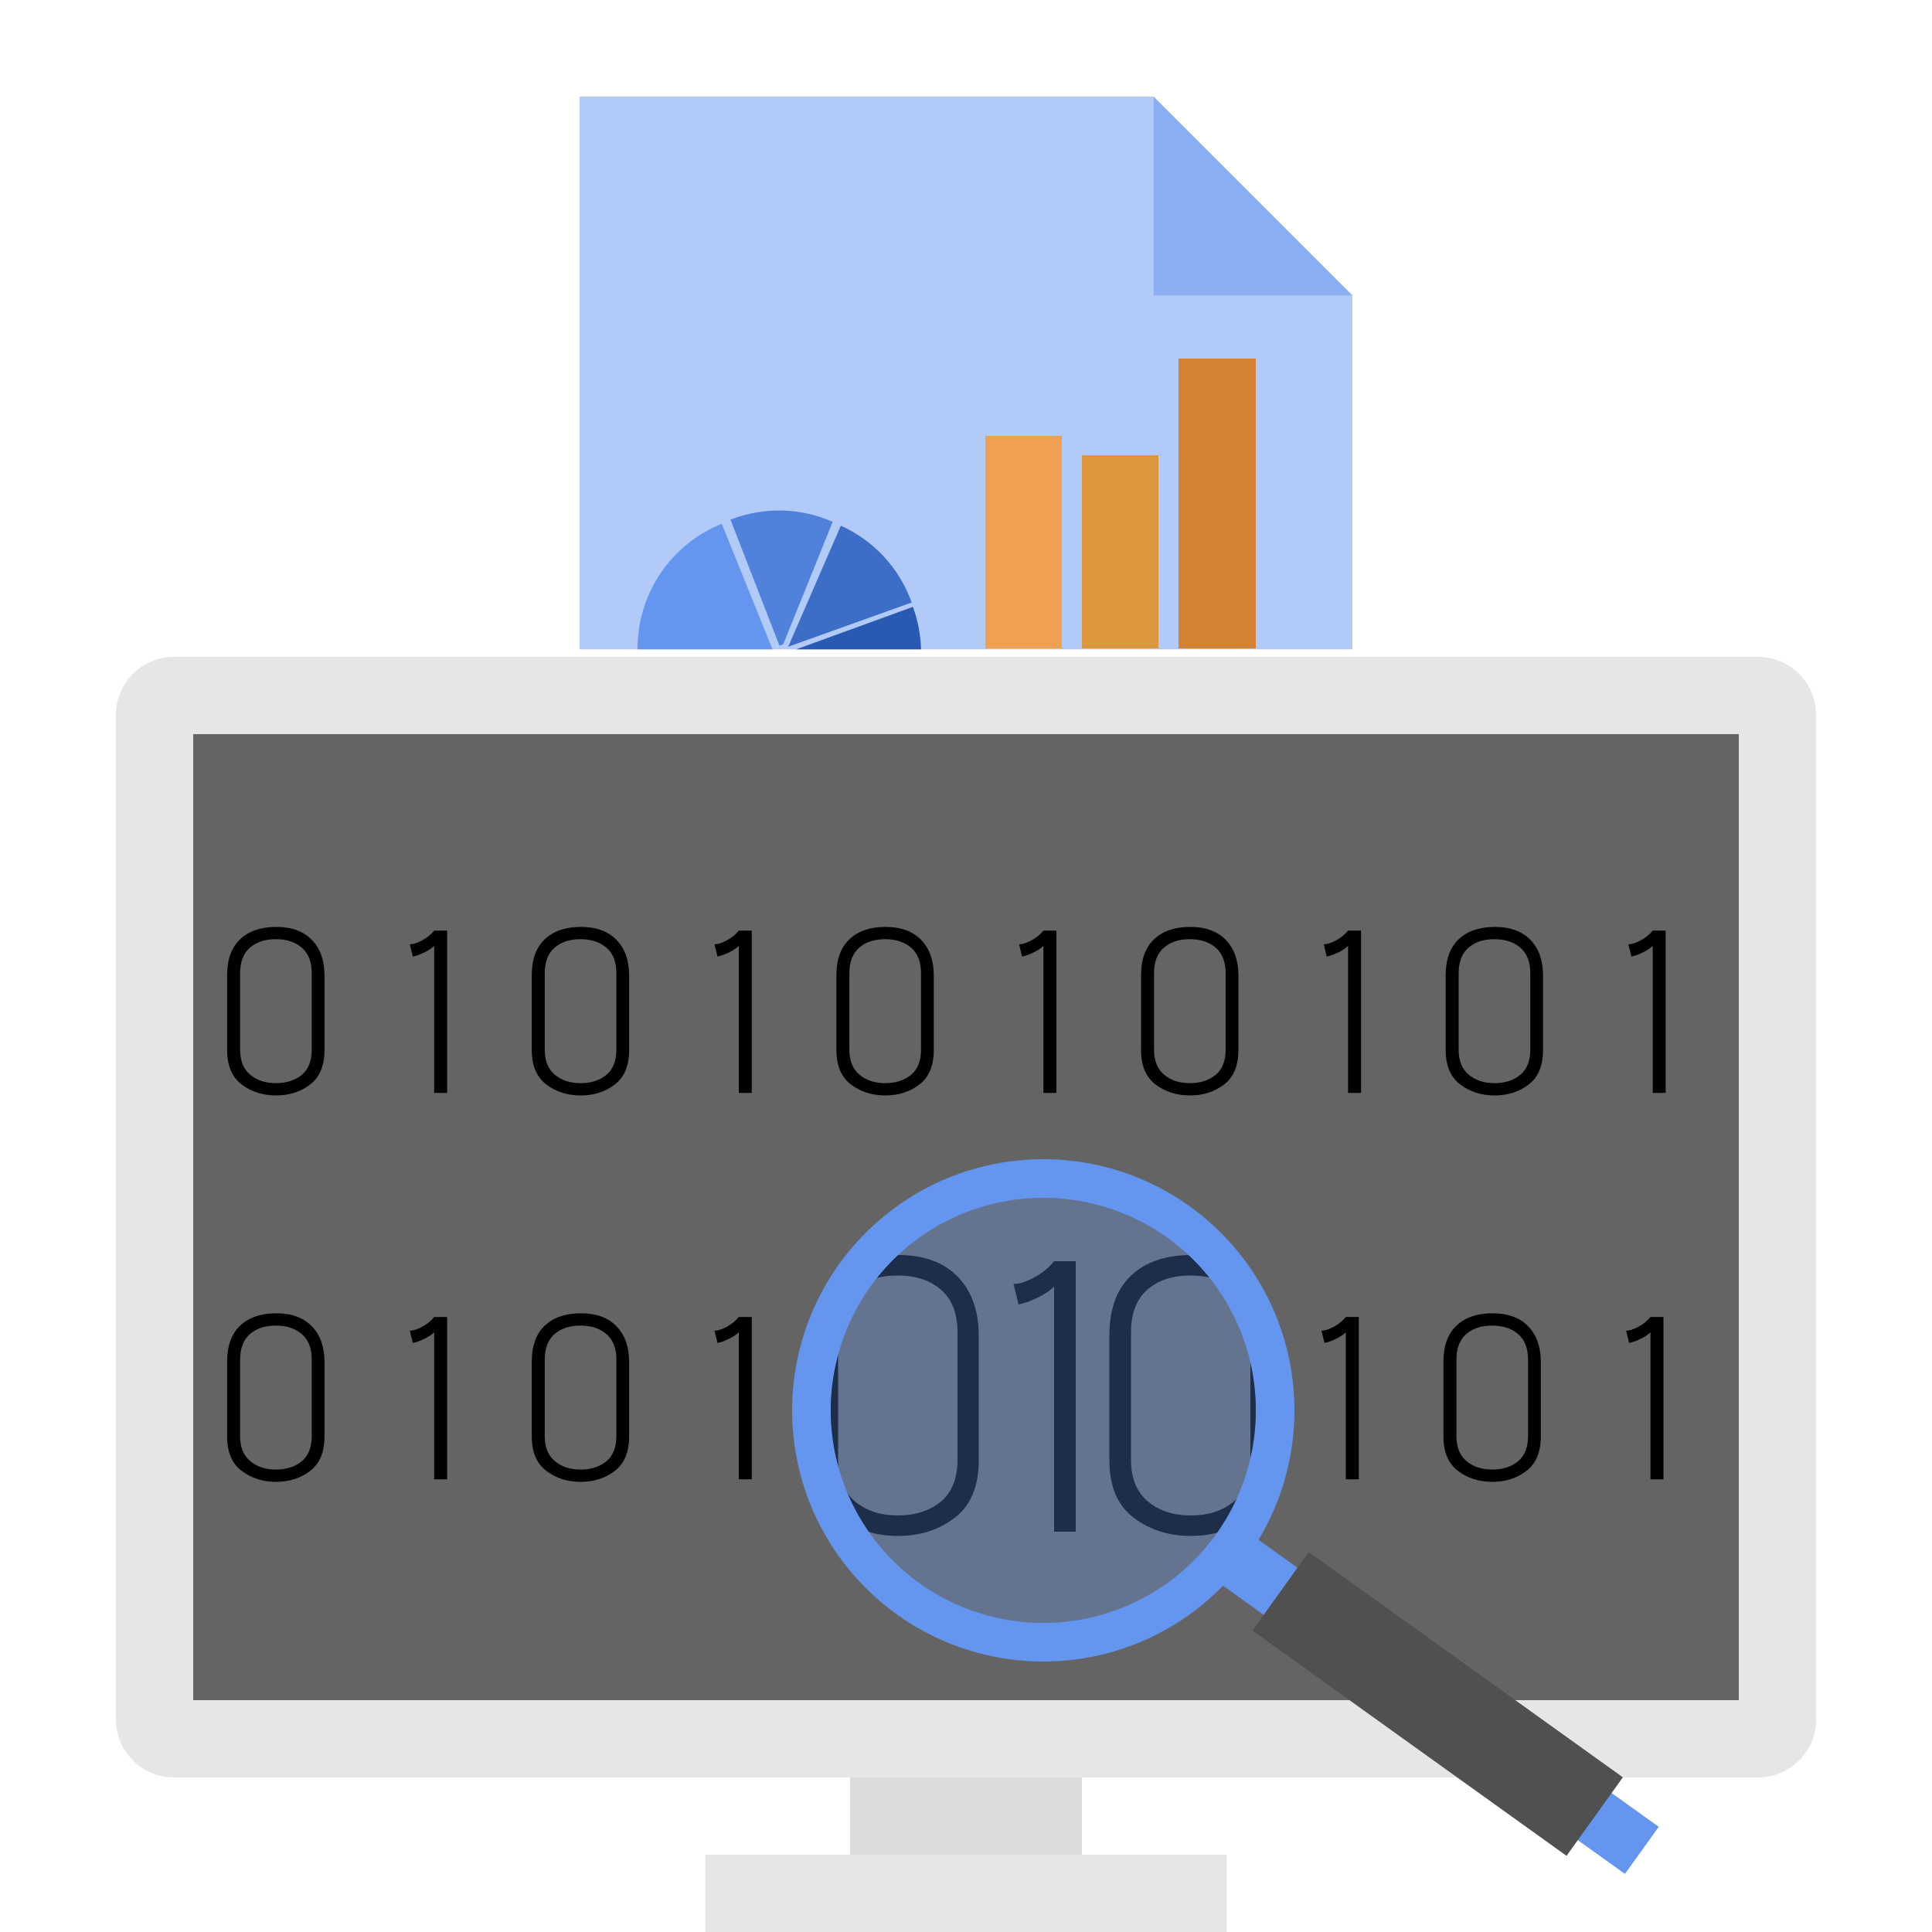 <?xml version="1.0" encoding="UTF-8" standalone="no"?>
<!-- Generator: Gravit.io -->
<svg xmlns="http://www.w3.org/2000/svg" xmlns:xlink="http://www.w3.org/1999/xlink" style="isolation:isolate" viewBox="0 0 100 100" width="100" height="100"><g id="computer"><path d=" M 14 34 L 91 34 C 92.656 34 94 35.344 94 37 L 94 89 C 94 90.656 92.656 92 91 92 L 9 92 C 7.344 92 6 90.656 6 89 L 6 37 C 6 35.344 7.344 34 9 34 L 14 34" id="Path" fill="rgb(230,230,230)"/><rect x="10" y="38" width="80" height="50" transform="matrix(1,0,0,1,0,0)" id="Rectangle" fill="rgb(100,100,100)"/><rect x="36.5" y="96" width="27" height="4" transform="matrix(1,0,0,1,0,0)" id="Rectangle" fill="rgb(230,230,230)"/><rect x="44" y="92" width="12" height="4" transform="matrix(1,0,0,1,0,0)" id="Rectangle" fill="rgb(220,220,220)"/></g><g id="numbers"><path d=" M 86.216 48.168 L 86.216 56.568 L 85.544 56.568 L 85.544 48.96 L 85.544 48.96 Q 85.352 49.14 85.076 49.278 L 85.076 49.278 L 85.076 49.278 Q 84.8 49.416 84.62 49.464 L 84.62 49.464 L 84.44 49.512 L 84.284 48.876 L 84.284 48.876 Q 84.548 48.876 84.926 48.672 L 84.926 48.672 L 84.926 48.672 Q 85.304 48.468 85.544 48.168 L 85.544 48.168 L 86.216 48.168 L 86.216 48.168 Z  M 79.868 50.496 L 79.868 50.496 L 79.868 54.348 L 79.868 54.348 Q 79.868 55.56 79.13 56.13 L 79.13 56.13 L 79.13 56.13 Q 78.392 56.7 77.36 56.7 L 77.36 56.7 L 77.36 56.7 Q 76.328 56.7 75.578 56.13 L 75.578 56.13 L 75.578 56.13 Q 74.828 55.56 74.828 54.348 L 74.828 54.348 L 74.828 50.484 L 74.828 50.484 Q 74.828 49.248 75.506 48.612 L 75.506 48.612 L 75.506 48.612 Q 76.184 47.976 77.372 47.976 L 77.372 47.976 L 77.372 47.976 Q 78.56 47.976 79.214 48.648 L 79.214 48.648 L 79.214 48.648 Q 79.868 49.32 79.868 50.496 Z  M 79.208 54.324 L 79.208 54.324 L 79.208 50.376 L 79.208 50.376 Q 79.208 49.5 78.698 49.056 L 78.698 49.056 L 78.698 49.056 Q 78.188 48.612 77.348 48.612 L 77.348 48.612 L 77.348 48.612 Q 76.508 48.612 76.004 49.056 L 76.004 49.056 L 76.004 49.056 Q 75.5 49.5 75.5 50.376 L 75.5 50.376 L 75.5 54.336 L 75.5 54.336 Q 75.5 55.188 76.022 55.626 L 76.022 55.626 L 76.022 55.626 Q 76.544 56.064 77.354 56.064 L 77.354 56.064 L 77.354 56.064 Q 78.164 56.064 78.686 55.638 L 78.686 55.638 L 78.686 55.638 Q 79.208 55.212 79.208 54.324 Z  M 70.448 48.168 L 70.448 56.568 L 69.776 56.568 L 69.776 48.96 L 69.776 48.96 Q 69.584 49.14 69.308 49.278 L 69.308 49.278 L 69.308 49.278 Q 69.032 49.416 68.852 49.464 L 68.852 49.464 L 68.672 49.512 L 68.516 48.876 L 68.516 48.876 Q 68.78 48.876 69.158 48.672 L 69.158 48.672 L 69.158 48.672 Q 69.536 48.468 69.776 48.168 L 69.776 48.168 L 70.448 48.168 L 70.448 48.168 Z  M 64.1 50.496 L 64.1 50.496 L 64.1 54.348 L 64.1 54.348 Q 64.1 55.56 63.362 56.13 L 63.362 56.13 L 63.362 56.13 Q 62.624 56.7 61.592 56.7 L 61.592 56.7 L 61.592 56.7 Q 60.56 56.7 59.81 56.13 L 59.81 56.13 L 59.81 56.13 Q 59.06 55.56 59.06 54.348 L 59.06 54.348 L 59.06 50.484 L 59.06 50.484 Q 59.06 49.248 59.738 48.612 L 59.738 48.612 L 59.738 48.612 Q 60.416 47.976 61.604 47.976 L 61.604 47.976 L 61.604 47.976 Q 62.792 47.976 63.446 48.648 L 63.446 48.648 L 63.446 48.648 Q 64.1 49.32 64.1 50.496 Z  M 63.44 54.324 L 63.44 54.324 L 63.44 50.376 L 63.44 50.376 Q 63.44 49.5 62.93 49.056 L 62.93 49.056 L 62.93 49.056 Q 62.42 48.612 61.58 48.612 L 61.58 48.612 L 61.58 48.612 Q 60.74 48.612 60.236 49.056 L 60.236 49.056 L 60.236 49.056 Q 59.732 49.5 59.732 50.376 L 59.732 50.376 L 59.732 54.336 L 59.732 54.336 Q 59.732 55.188 60.254 55.626 L 60.254 55.626 L 60.254 55.626 Q 60.776 56.064 61.586 56.064 L 61.586 56.064 L 61.586 56.064 Q 62.396 56.064 62.918 55.638 L 62.918 55.638 L 62.918 55.638 Q 63.44 55.212 63.44 54.324 Z  M 54.68 48.168 L 54.68 56.568 L 54.008 56.568 L 54.008 48.96 L 54.008 48.96 Q 53.816 49.14 53.54 49.278 L 53.54 49.278 L 53.54 49.278 Q 53.264 49.416 53.084 49.464 L 53.084 49.464 L 52.904 49.512 L 52.748 48.876 L 52.748 48.876 Q 53.012 48.876 53.39 48.672 L 53.39 48.672 L 53.39 48.672 Q 53.768 48.468 54.008 48.168 L 54.008 48.168 L 54.68 48.168 L 54.68 48.168 Z  M 48.332 50.496 L 48.332 50.496 L 48.332 54.348 L 48.332 54.348 Q 48.332 55.56 47.594 56.13 L 47.594 56.13 L 47.594 56.13 Q 46.856 56.7 45.824 56.7 L 45.824 56.7 L 45.824 56.7 Q 44.792 56.7 44.042 56.13 L 44.042 56.13 L 44.042 56.13 Q 43.292 55.56 43.292 54.348 L 43.292 54.348 L 43.292 50.484 L 43.292 50.484 Q 43.292 49.248 43.97 48.612 L 43.97 48.612 L 43.97 48.612 Q 44.648 47.976 45.836 47.976 L 45.836 47.976 L 45.836 47.976 Q 47.024 47.976 47.678 48.648 L 47.678 48.648 L 47.678 48.648 Q 48.332 49.32 48.332 50.496 Z  M 47.672 54.324 L 47.672 54.324 L 47.672 50.376 L 47.672 50.376 Q 47.672 49.5 47.162 49.056 L 47.162 49.056 L 47.162 49.056 Q 46.652 48.612 45.812 48.612 L 45.812 48.612 L 45.812 48.612 Q 44.972 48.612 44.468 49.056 L 44.468 49.056 L 44.468 49.056 Q 43.964 49.5 43.964 50.376 L 43.964 50.376 L 43.964 54.336 L 43.964 54.336 Q 43.964 55.188 44.486 55.626 L 44.486 55.626 L 44.486 55.626 Q 45.008 56.064 45.818 56.064 L 45.818 56.064 L 45.818 56.064 Q 46.628 56.064 47.15 55.638 L 47.15 55.638 L 47.15 55.638 Q 47.672 55.212 47.672 54.324 Z  M 38.912 48.168 L 38.912 56.568 L 38.24 56.568 L 38.24 48.96 L 38.24 48.96 Q 38.048 49.14 37.772 49.278 L 37.772 49.278 L 37.772 49.278 Q 37.496 49.416 37.316 49.464 L 37.316 49.464 L 37.136 49.512 L 36.98 48.876 L 36.98 48.876 Q 37.244 48.876 37.622 48.672 L 37.622 48.672 L 37.622 48.672 Q 38 48.468 38.24 48.168 L 38.24 48.168 L 38.912 48.168 L 38.912 48.168 Z  M 32.564 50.496 L 32.564 50.496 L 32.564 54.348 L 32.564 54.348 Q 32.564 55.56 31.826 56.13 L 31.826 56.13 L 31.826 56.13 Q 31.088 56.7 30.056 56.7 L 30.056 56.7 L 30.056 56.7 Q 29.024 56.7 28.274 56.13 L 28.274 56.13 L 28.274 56.13 Q 27.524 55.56 27.524 54.348 L 27.524 54.348 L 27.524 50.484 L 27.524 50.484 Q 27.524 49.248 28.202 48.612 L 28.202 48.612 L 28.202 48.612 Q 28.88 47.976 30.068 47.976 L 30.068 47.976 L 30.068 47.976 Q 31.256 47.976 31.91 48.648 L 31.91 48.648 L 31.91 48.648 Q 32.564 49.32 32.564 50.496 Z  M 31.904 54.324 L 31.904 54.324 L 31.904 50.376 L 31.904 50.376 Q 31.904 49.5 31.394 49.056 L 31.394 49.056 L 31.394 49.056 Q 30.884 48.612 30.044 48.612 L 30.044 48.612 L 30.044 48.612 Q 29.204 48.612 28.7 49.056 L 28.7 49.056 L 28.7 49.056 Q 28.196 49.5 28.196 50.376 L 28.196 50.376 L 28.196 54.336 L 28.196 54.336 Q 28.196 55.188 28.718 55.626 L 28.718 55.626 L 28.718 55.626 Q 29.24 56.064 30.05 56.064 L 30.05 56.064 L 30.05 56.064 Q 30.86 56.064 31.382 55.638 L 31.382 55.638 L 31.382 55.638 Q 31.904 55.212 31.904 54.324 Z  M 23.144 48.168 L 23.144 56.568 L 22.472 56.568 L 22.472 48.96 L 22.472 48.96 Q 22.28 49.14 22.004 49.278 L 22.004 49.278 L 22.004 49.278 Q 21.728 49.416 21.548 49.464 L 21.548 49.464 L 21.368 49.512 L 21.212 48.876 L 21.212 48.876 Q 21.476 48.876 21.854 48.672 L 21.854 48.672 L 21.854 48.672 Q 22.232 48.468 22.472 48.168 L 22.472 48.168 L 23.144 48.168 L 23.144 48.168 Z  M 16.796 50.496 L 16.796 50.496 L 16.796 54.348 L 16.796 54.348 Q 16.796 55.56 16.058 56.13 L 16.058 56.13 L 16.058 56.13 Q 15.32 56.7 14.288 56.7 L 14.288 56.7 L 14.288 56.7 Q 13.256 56.7 12.506 56.13 L 12.506 56.13 L 12.506 56.13 Q 11.756 55.56 11.756 54.348 L 11.756 54.348 L 11.756 50.484 L 11.756 50.484 Q 11.756 49.248 12.434 48.612 L 12.434 48.612 L 12.434 48.612 Q 13.112 47.976 14.3 47.976 L 14.3 47.976 L 14.3 47.976 Q 15.488 47.976 16.142 48.648 L 16.142 48.648 L 16.142 48.648 Q 16.796 49.32 16.796 50.496 Z  M 16.136 54.324 L 16.136 54.324 L 16.136 50.376 L 16.136 50.376 Q 16.136 49.5 15.626 49.056 L 15.626 49.056 L 15.626 49.056 Q 15.116 48.612 14.276 48.612 L 14.276 48.612 L 14.276 48.612 Q 13.436 48.612 12.932 49.056 L 12.932 49.056 L 12.932 49.056 Q 12.428 49.5 12.428 50.376 L 12.428 50.376 L 12.428 54.336 L 12.428 54.336 Q 12.428 55.188 12.95 55.626 L 12.95 55.626 L 12.95 55.626 Q 13.472 56.064 14.282 56.064 L 14.282 56.064 L 14.282 56.064 Q 15.092 56.064 15.614 55.638 L 15.614 55.638 L 15.614 55.638 Q 16.136 55.212 16.136 54.324 Z " fill-rule="evenodd" id="Compound Path" fill="rgb(0,0,0)"/><path d=" M 86.1 68.168 L 86.1 76.568 L 85.428 76.568 L 85.428 68.96 L 85.428 68.96 Q 85.236 69.14 84.96 69.278 L 84.96 69.278 L 84.96 69.278 Q 84.684 69.416 84.504 69.464 L 84.504 69.464 L 84.324 69.512 L 84.168 68.876 L 84.168 68.876 Q 84.432 68.876 84.81 68.672 L 84.81 68.672 L 84.81 68.672 Q 85.188 68.468 85.428 68.168 L 85.428 68.168 L 86.1 68.168 L 86.1 68.168 Z  M 79.752 70.496 L 79.752 70.496 L 79.752 74.348 L 79.752 74.348 Q 79.752 75.56 79.014 76.13 L 79.014 76.13 L 79.014 76.13 Q 78.276 76.7 77.244 76.7 L 77.244 76.7 L 77.244 76.7 Q 76.212 76.7 75.462 76.13 L 75.462 76.13 L 75.462 76.13 Q 74.712 75.56 74.712 74.348 L 74.712 74.348 L 74.712 70.484 L 74.712 70.484 Q 74.712 69.248 75.39 68.612 L 75.39 68.612 L 75.39 68.612 Q 76.068 67.976 77.256 67.976 L 77.256 67.976 L 77.256 67.976 Q 78.444 67.976 79.098 68.648 L 79.098 68.648 L 79.098 68.648 Q 79.752 69.32 79.752 70.496 Z  M 79.092 74.324 L 79.092 74.324 L 79.092 70.376 L 79.092 70.376 Q 79.092 69.5 78.582 69.056 L 78.582 69.056 L 78.582 69.056 Q 78.072 68.612 77.232 68.612 L 77.232 68.612 L 77.232 68.612 Q 76.392 68.612 75.888 69.056 L 75.888 69.056 L 75.888 69.056 Q 75.384 69.5 75.384 70.376 L 75.384 70.376 L 75.384 74.336 L 75.384 74.336 Q 75.384 75.188 75.906 75.626 L 75.906 75.626 L 75.906 75.626 Q 76.428 76.064 77.238 76.064 L 77.238 76.064 L 77.238 76.064 Q 78.048 76.064 78.57 75.638 L 78.57 75.638 L 78.57 75.638 Q 79.092 75.212 79.092 74.324 Z  M 70.332 68.168 L 70.332 76.568 L 69.66 76.568 L 69.66 68.96 L 69.66 68.96 Q 69.468 69.14 69.192 69.278 L 69.192 69.278 L 69.192 69.278 Q 68.916 69.416 68.736 69.464 L 68.736 69.464 L 68.556 69.512 L 68.4 68.876 L 68.4 68.876 Q 68.664 68.876 69.042 68.672 L 69.042 68.672 L 69.042 68.672 Q 69.42 68.468 69.66 68.168 L 69.66 68.168 L 70.332 68.168 L 70.332 68.168 Z  M 38.912 68.168 L 38.912 76.568 L 38.24 76.568 L 38.24 68.96 L 38.24 68.96 Q 38.048 69.14 37.772 69.278 L 37.772 69.278 L 37.772 69.278 Q 37.496 69.416 37.316 69.464 L 37.316 69.464 L 37.136 69.512 L 36.98 68.876 L 36.98 68.876 Q 37.244 68.876 37.622 68.672 L 37.622 68.672 L 37.622 68.672 Q 38 68.468 38.24 68.168 L 38.24 68.168 L 38.912 68.168 L 38.912 68.168 Z  M 32.564 70.496 L 32.564 70.496 L 32.564 74.348 L 32.564 74.348 Q 32.564 75.56 31.826 76.13 L 31.826 76.13 L 31.826 76.13 Q 31.088 76.7 30.056 76.7 L 30.056 76.7 L 30.056 76.7 Q 29.024 76.7 28.274 76.13 L 28.274 76.13 L 28.274 76.13 Q 27.524 75.56 27.524 74.348 L 27.524 74.348 L 27.524 70.484 L 27.524 70.484 Q 27.524 69.248 28.202 68.612 L 28.202 68.612 L 28.202 68.612 Q 28.88 67.976 30.068 67.976 L 30.068 67.976 L 30.068 67.976 Q 31.256 67.976 31.91 68.648 L 31.91 68.648 L 31.91 68.648 Q 32.564 69.32 32.564 70.496 Z  M 31.904 74.324 L 31.904 74.324 L 31.904 70.376 L 31.904 70.376 Q 31.904 69.5 31.394 69.056 L 31.394 69.056 L 31.394 69.056 Q 30.884 68.612 30.044 68.612 L 30.044 68.612 L 30.044 68.612 Q 29.204 68.612 28.7 69.056 L 28.7 69.056 L 28.7 69.056 Q 28.196 69.5 28.196 70.376 L 28.196 70.376 L 28.196 74.336 L 28.196 74.336 Q 28.196 75.188 28.718 75.626 L 28.718 75.626 L 28.718 75.626 Q 29.24 76.064 30.05 76.064 L 30.05 76.064 L 30.05 76.064 Q 30.86 76.064 31.382 75.638 L 31.382 75.638 L 31.382 75.638 Q 31.904 75.212 31.904 74.324 Z  M 23.144 68.168 L 23.144 76.568 L 22.472 76.568 L 22.472 68.96 L 22.472 68.96 Q 22.28 69.14 22.004 69.278 L 22.004 69.278 L 22.004 69.278 Q 21.728 69.416 21.548 69.464 L 21.548 69.464 L 21.368 69.512 L 21.212 68.876 L 21.212 68.876 Q 21.476 68.876 21.854 68.672 L 21.854 68.672 L 21.854 68.672 Q 22.232 68.468 22.472 68.168 L 22.472 68.168 L 23.144 68.168 L 23.144 68.168 Z  M 16.796 70.496 L 16.796 70.496 L 16.796 74.348 L 16.796 74.348 Q 16.796 75.56 16.058 76.13 L 16.058 76.13 L 16.058 76.13 Q 15.32 76.7 14.288 76.7 L 14.288 76.7 L 14.288 76.7 Q 13.256 76.7 12.506 76.13 L 12.506 76.13 L 12.506 76.13 Q 11.756 75.56 11.756 74.348 L 11.756 74.348 L 11.756 70.484 L 11.756 70.484 Q 11.756 69.248 12.434 68.612 L 12.434 68.612 L 12.434 68.612 Q 13.112 67.976 14.3 67.976 L 14.3 67.976 L 14.3 67.976 Q 15.488 67.976 16.142 68.648 L 16.142 68.648 L 16.142 68.648 Q 16.796 69.32 16.796 70.496 Z  M 16.136 74.324 L 16.136 74.324 L 16.136 70.376 L 16.136 70.376 Q 16.136 69.5 15.626 69.056 L 15.626 69.056 L 15.626 69.056 Q 15.116 68.612 14.276 68.612 L 14.276 68.612 L 14.276 68.612 Q 13.436 68.612 12.932 69.056 L 12.932 69.056 L 12.932 69.056 Q 12.428 69.5 12.428 70.376 L 12.428 70.376 L 12.428 74.336 L 12.428 74.336 Q 12.428 75.188 12.95 75.626 L 12.95 75.626 L 12.95 75.626 Q 13.472 76.064 14.282 76.064 L 14.282 76.064 L 14.282 76.064 Q 15.092 76.064 15.614 75.638 L 15.614 75.638 L 15.614 75.638 Q 16.136 75.212 16.136 74.324 Z " fill-rule="evenodd" id="Compound Path" fill="rgb(0,0,0)"/></g><g id="magnifying glass"><path d=" M 50.66 69.16 L 50.66 69.16 L 50.66 75.58 L 50.66 75.58 Q 50.66 77.6 49.43 78.55 L 49.43 78.55 L 49.43 78.55 Q 48.2 79.5 46.48 79.5 L 46.48 79.5 L 46.48 79.5 Q 44.76 79.5 43.51 78.55 L 43.51 78.55 L 43.51 78.55 Q 42.26 77.6 42.26 75.58 L 42.26 75.58 L 42.26 69.14 L 42.26 69.14 Q 42.26 67.08 43.39 66.02 L 43.39 66.02 L 43.39 66.02 Q 44.52 64.96 46.5 64.96 L 46.5 64.96 L 46.5 64.96 Q 48.48 64.96 49.57 66.08 L 49.57 66.08 L 49.57 66.08 Q 50.66 67.2 50.66 69.16 Z  M 49.56 75.54 L 49.56 75.54 L 49.56 68.96 L 49.56 68.96 Q 49.56 67.5 48.71 66.76 L 48.71 66.76 L 48.71 66.76 Q 47.86 66.02 46.46 66.02 L 46.46 66.02 L 46.46 66.02 Q 45.06 66.02 44.22 66.76 L 44.22 66.76 L 44.22 66.76 Q 43.38 67.5 43.38 68.96 L 43.38 68.96 L 43.38 75.56 L 43.38 75.56 Q 43.38 76.98 44.25 77.71 L 44.25 77.71 L 44.25 77.71 Q 45.12 78.44 46.47 78.44 L 46.47 78.44 L 46.47 78.44 Q 47.82 78.44 48.69 77.73 L 48.69 77.73 L 48.69 77.73 Q 49.56 77.02 49.56 75.54 Z  M 55.68 65.28 L 55.68 79.28 L 54.56 79.28 L 54.56 66.6 L 54.56 66.6 Q 54.24 66.9 53.78 67.13 L 53.78 67.13 L 53.78 67.13 Q 53.32 67.36 53.02 67.44 L 53.02 67.44 L 52.72 67.52 L 52.46 66.46 L 52.46 66.46 Q 52.9 66.46 53.53 66.12 L 53.53 66.12 L 53.53 66.12 Q 54.16 65.78 54.56 65.28 L 54.56 65.28 L 55.68 65.28 L 55.68 65.28 Z  M 65.82 69.16 L 65.82 69.16 L 65.82 75.58 L 65.82 75.58 Q 65.82 77.6 64.59 78.55 L 64.59 78.55 L 64.59 78.55 Q 63.36 79.5 61.64 79.5 L 61.64 79.5 L 61.64 79.5 Q 59.92 79.5 58.67 78.55 L 58.67 78.55 L 58.67 78.55 Q 57.42 77.6 57.42 75.58 L 57.42 75.58 L 57.42 69.14 L 57.42 69.14 Q 57.42 67.08 58.55 66.02 L 58.55 66.02 L 58.55 66.02 Q 59.68 64.96 61.66 64.96 L 61.66 64.96 L 61.66 64.96 Q 63.64 64.96 64.73 66.08 L 64.73 66.08 L 64.73 66.08 Q 65.82 67.2 65.82 69.16 Z  M 64.72 75.54 L 64.72 75.54 L 64.72 68.96 L 64.72 68.96 Q 64.72 67.5 63.87 66.76 L 63.87 66.76 L 63.87 66.76 Q 63.02 66.02 61.62 66.02 L 61.62 66.02 L 61.62 66.02 Q 60.22 66.02 59.38 66.76 L 59.38 66.76 L 59.38 66.76 Q 58.54 67.5 58.54 68.96 L 58.54 68.96 L 58.54 75.56 L 58.54 75.56 Q 58.54 76.98 59.41 77.71 L 59.41 77.71 L 59.41 77.71 Q 60.28 78.44 61.63 78.44 L 61.63 78.44 L 61.63 78.44 Q 62.98 78.44 63.85 77.73 L 63.85 77.73 L 63.85 77.73 Q 64.72 77.02 64.72 75.54 Z " fill-rule="evenodd" id="Compound Path" fill="rgb(0,0,0)"/><circle vector-effect="non-scaling-stroke" cx="54" cy="73" r="11" id="Ellipse" fill="rgb(100,150,240)" fill-opacity="0.3"/><path d=" M 41 73 C 41 69.55 42.37 66.24 44.81 63.81 C 47.24 61.37 50.55 60 54 60 C 57.45 60 60.76 61.37 63.19 63.81 C 65.63 66.24 67 69.55 67 73 C 67 76.45 65.63 79.76 63.19 82.19 C 60.76 84.63 57.45 86 54 86 C 50.55 86 47.24 84.63 44.81 82.19 C 42.37 79.76 41 76.45 41 73 Z  M 43 73 C 43 70.08 44.16 67.28 46.22 65.22 C 48.28 63.16 51.08 62 54 62 C 56.92 62 59.72 63.16 61.78 65.22 C 63.84 67.28 65 70.08 65 73 C 65 75.92 63.84 78.72 61.78 80.78 C 59.72 82.84 56.92 84 54 84 C 51.08 84 48.28 82.84 46.22 80.78 C 44.16 78.72 43 75.92 43 73 Z " fill-rule="evenodd" id="Compound Path" fill="rgb(100,150,240)"/><g id="Group"><rect x="61.44" y="86.644" width="26" height="3" transform="matrix(0.813,0.583,-0.583,0.813,65.28,-26.864)" id="Rectangle" fill="rgb(100,150,240)"/><rect x="64.44" y="85.644" width="20" height="5" transform="matrix(0.813,0.583,-0.583,0.813,65.28,-26.864)" id="Rectangle" fill="rgb(80,80,80)"/></g></g><g id="data sheet"><path d=" M 70 33.611 L 70 15.289 L 70 15.289 L 59.711 5 L 30 5 L 30 33.611 L 70 33.611 L 70 33.611 Z " id="Path" fill="rgb(100,150,240)" fill-opacity="0.5"/><path d=" M 59.711 5 L 59.711 15.289 L 70 15.289 L 59.711 5 L 59.711 5 Z " id="Path" fill="rgb(100,150,240)" fill-opacity="0.5"/><rect x="51" y="22.561" width="3.96" height="11" transform="matrix(1,0,0,1,0,0)" id="Rectangle" fill="rgb(240,160,80)"/><rect x="56" y="23.561" width="3.96" height="10" transform="matrix(1,0,0,1,0,0)" id="Rectangle" fill="rgb(220,150,60)"/><rect x="61" y="18.561" width="4" height="15" transform="matrix(1,0,0,1,0,0)" id="Rectangle" fill="rgb(210,130,50)"/><path d=" M 39.98 33.601 L 37.358 27.111 C 34.633 28.212 32.978 30.838 33 33.611 L 39.956 33.611 L 39.98 33.601 L 39.98 33.601 Z " id="Path" fill="rgb(100,150,240)"/><path d=" M 40.541 33.345 L 40.344 33.421 L 37.81 26.896 L 37.81 26.896 C 39.59 26.205 41.481 26.292 43.1 27.011 L 40.541 33.345 L 40.541 33.345 Z " id="Path" fill="rgb(80,130,220)"/><path d=" M 40.797 33.475 L 47.188 31.185 L 47.188 31.185 C 46.528 29.345 45.176 27.951 43.521 27.211 L 40.797 33.475 L 40.797 33.475 Z " id="Path" fill="rgb(60,110,200)"/><path d=" M 47.673 33.611 C 47.653 32.879 47.517 32.137 47.253 31.411 L 41.208 33.611" id="Path" fill="rgb(40,90,180)"/></g></svg>
